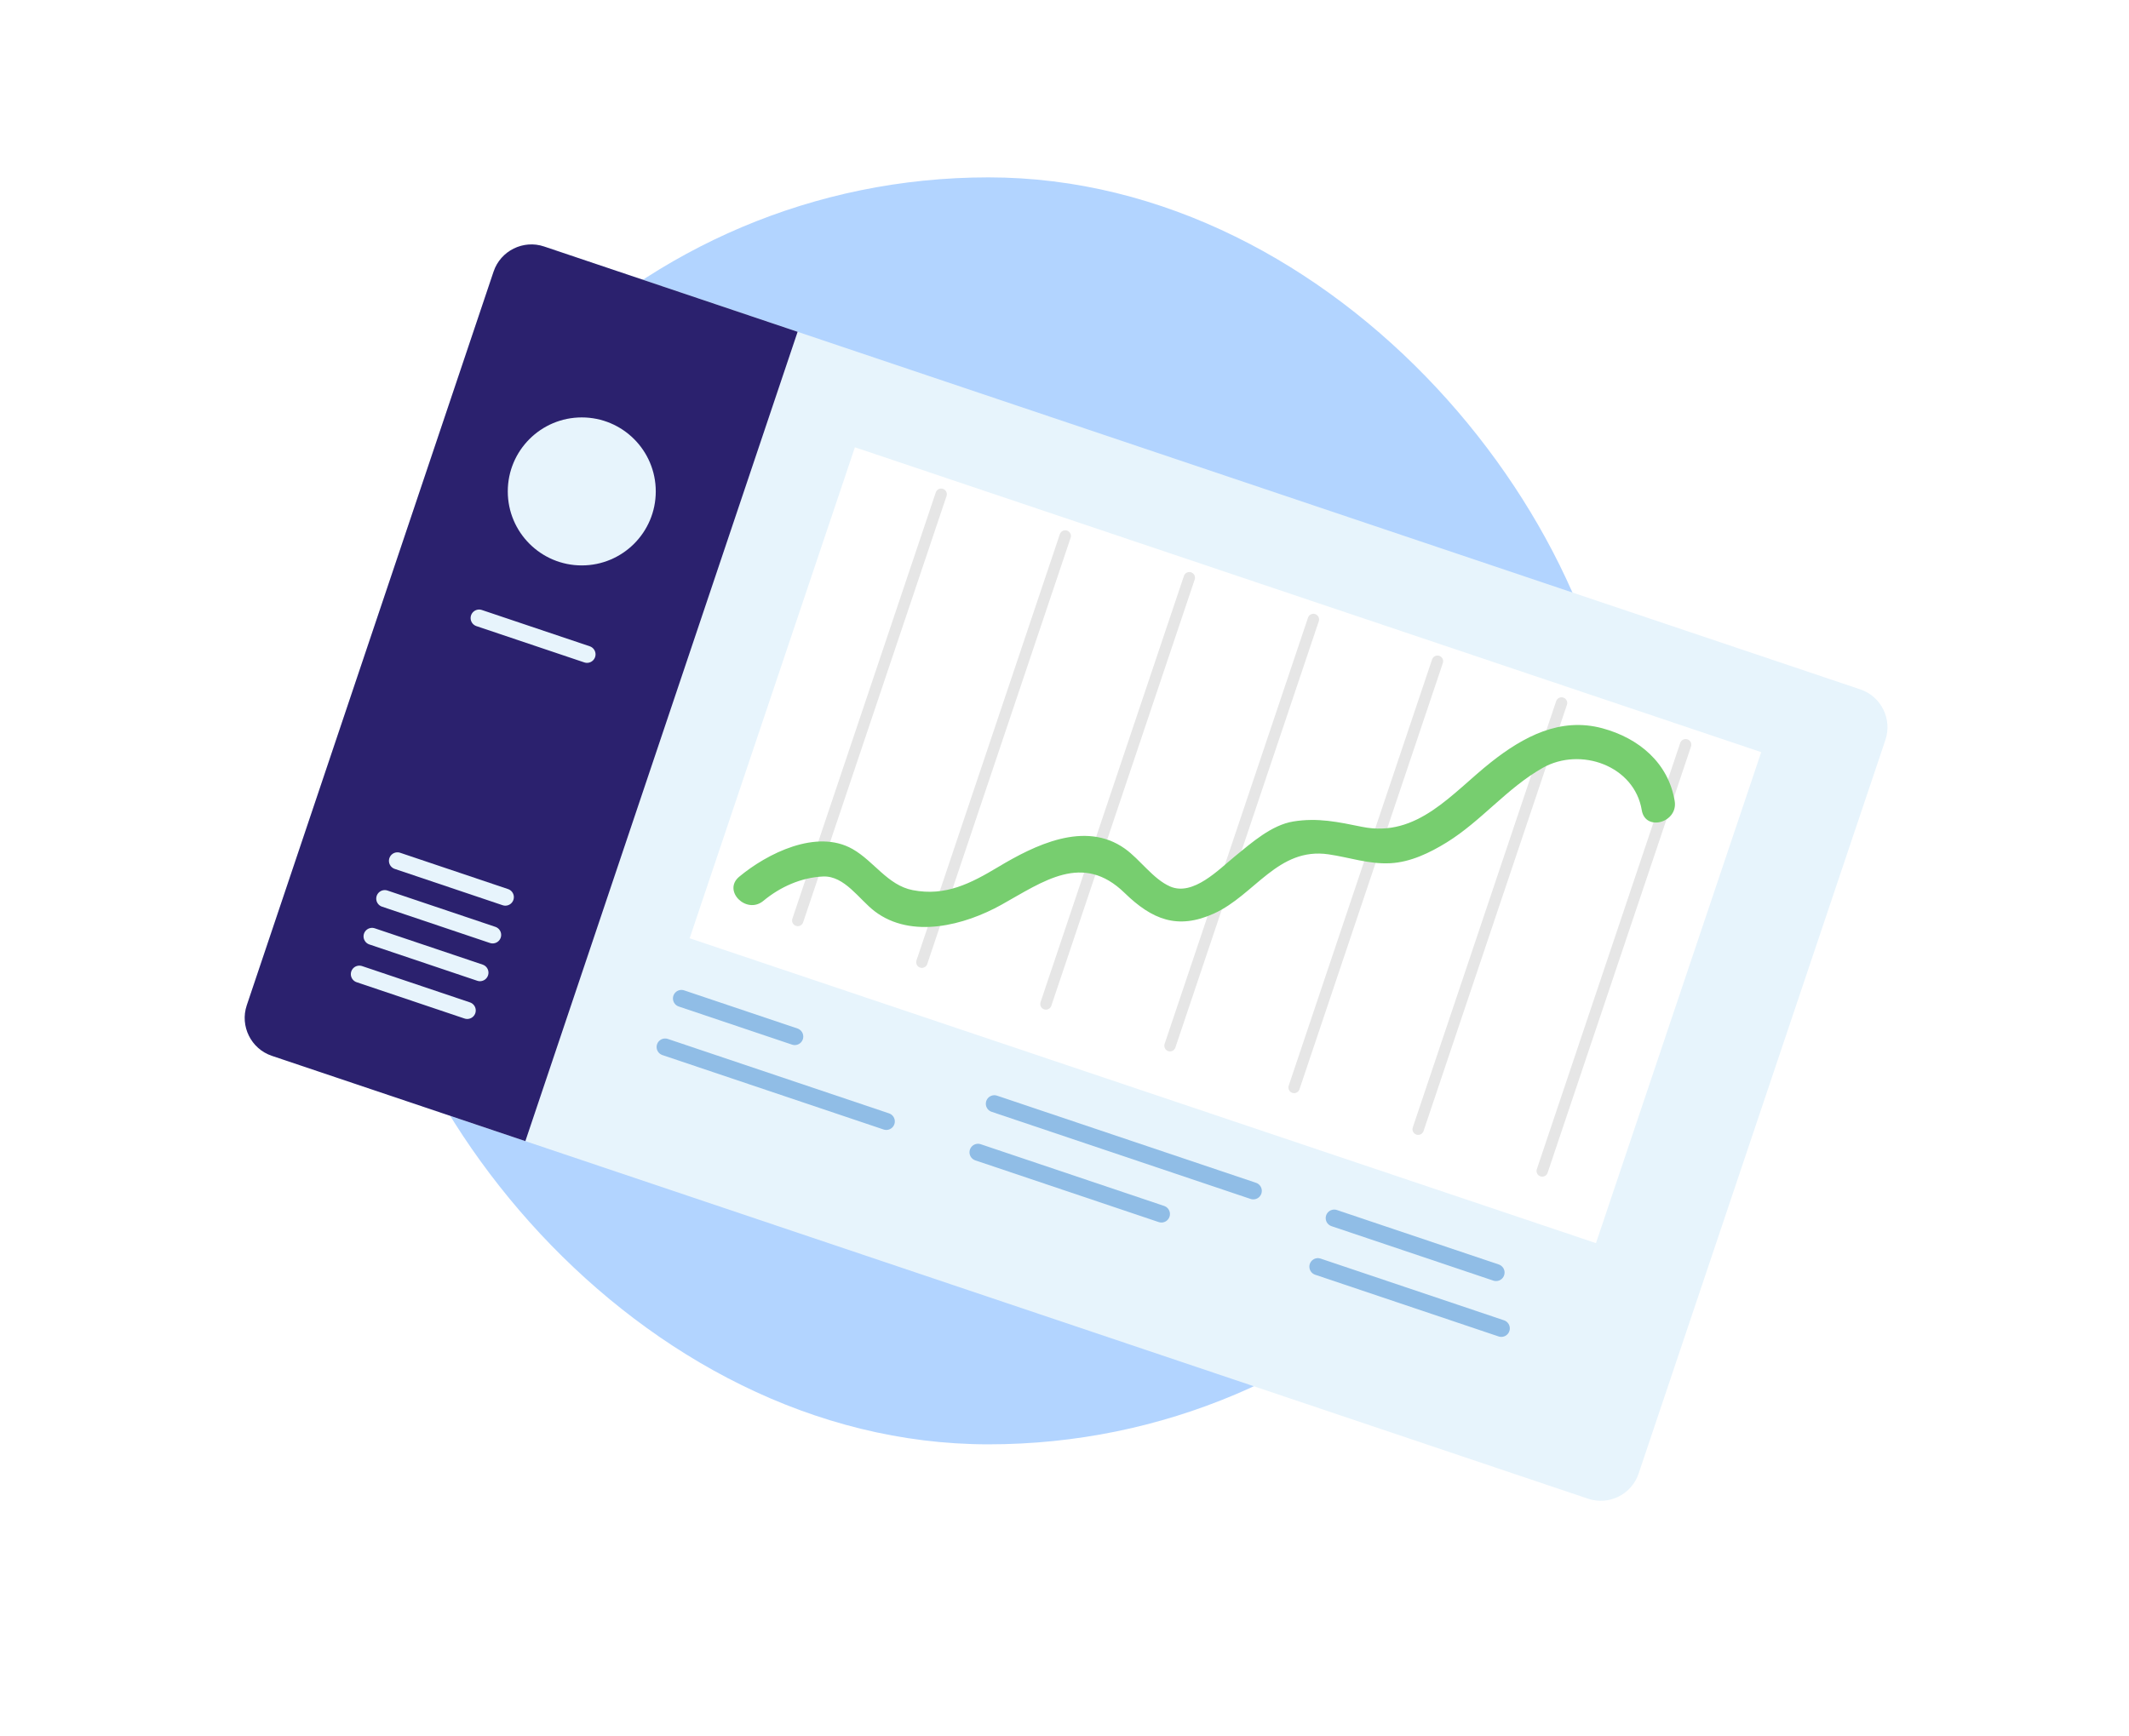<?xml version="1.0" encoding="UTF-8"?>
<svg width="168px" height="137px" viewBox="0 0 168 137" version="1.1" xmlns="http://www.w3.org/2000/svg" xmlns:xlink="http://www.w3.org/1999/xlink">
    <!-- Generator: sketchtool 50.2 (55047) - http://www.bohemiancoding.com/sketch -->
    <title>C355D809-6E81-4814-9B95-C767FA89B5C8</title>
    <desc>Created with sketchtool.</desc>
    <defs>
        <filter x="-25.0%" y="-27.5%" width="150.0%" height="165.0%" filterUnits="objectBoundingBox" id="filter-1">
            <feOffset dx="0" dy="5" in="SourceAlpha" result="shadowOffsetOuter1"></feOffset>
            <feGaussianBlur stdDeviation="10" in="shadowOffsetOuter1" result="shadowBlurOuter1"></feGaussianBlur>
            <feColorMatrix values="0 0 0 0 0   0 0 0 0 0   0 0 0 0 0  0 0 0 0.1 0" type="matrix" in="shadowBlurOuter1" result="shadowMatrixOuter1"></feColorMatrix>
            <feMerge>
                <feMergeNode in="shadowMatrixOuter1"></feMergeNode>
                <feMergeNode in="SourceGraphic"></feMergeNode>
            </feMerge>
        </filter>
    </defs>
    <g id="Page-1" stroke="none" stroke-width="1" fill="none" fill-rule="evenodd">
        <g id="home" transform="translate(-992, -784)">
            <g id="Group-10" transform="translate(1011, 798)">
                <rect id="Rectangle-7-Copy-2" fill="#B2D4FF" x="9" y="0" width="100" height="100" rx="50"></rect>
                <g id="Group" filter="url(#filter-1)">
                    <g transform="translate(43.567, 19.77)" id="Shape" stroke="#E6E6E6" stroke-linecap="round" stroke-linejoin="round" stroke-width="0.896">
                        <path d="M11.7,0.239 L0.385,33.882"></path>
                        <path d="M21.491,3.534 L10.177,37.177"></path>
                        <path d="M31.282,6.829 L19.968,40.472"></path>
                        <path d="M41.073,10.124 L29.758,43.767"></path>
                        <path d="M50.864,13.42 L39.55,47.063"></path>
                        <path d="M60.655,16.715 L49.341,50.358"></path>
                        <path d="M70.446,20.01 L59.131,53.653"></path>
                    </g>
                    <path d="M110.301,97.315 C109.75,98.954 107.958,99.845 106.319,99.293 L2.449,64.334 C0.811,63.782 -0.079,61.989 0.472,60.35 L19.95,2.433 C20.502,0.793 22.294,-0.097 23.932,0.455 L127.802,35.414 C129.441,35.966 130.331,37.758 129.779,39.398 L110.301,97.315 Z" id="Shape" fill="#E7F4FC" fill-rule="nonzero"></path>
                    <path d="M43.94,7.189 L23.932,0.455 C22.294,-0.097 20.501,0.793 19.95,2.433 L0.472,60.35 C-0.079,61.989 0.811,63.782 2.449,64.334 L22.457,71.068 L43.94,7.189 Z" id="Shape" fill="#2B216E" fill-rule="nonzero"></path>
                    <ellipse id="Oval" fill="#E7F4FC" fill-rule="nonzero" cx="26.908" cy="19.787" rx="5.839" ry="5.841"></ellipse>
                    <path d="M18.808,29.782 L27.322,32.647" id="Shape" stroke="#E7F4FC" stroke-width="1.344" stroke-linecap="round" stroke-linejoin="round"></path>
                    <path d="M12.363,48.945 L20.877,51.811" id="Shape" stroke="#E7F4FC" stroke-width="1.344" stroke-linecap="round" stroke-linejoin="round"></path>
                    <path d="M11.361,51.926 L19.875,54.792" id="Shape" stroke="#E7F4FC" stroke-width="1.344" stroke-linecap="round" stroke-linejoin="round"></path>
                    <path d="M10.359,54.907 L18.873,57.773" id="Shape" stroke="#E7F4FC" stroke-width="1.344" stroke-linecap="round" stroke-linejoin="round"></path>
                    <path d="M9.356,57.888 L17.87,60.754" id="Shape" stroke="#E7F4FC" stroke-width="1.344" stroke-linecap="round" stroke-linejoin="round"></path>
                    <rect id="Rectangle-path" fill="#FFFFFF" fill-rule="nonzero" transform="translate(77.7, 47.712) rotate(18.596) translate(-77.7, -47.712) " x="39.971" y="27.268" width="75.457" height="40.888"></rect>
                    <g transform="translate(43.567, 19.77)" id="Shape" stroke="#E6E6E6" stroke-linecap="round" stroke-linejoin="round" stroke-width="0.896">
                        <path d="M11.7,0.239 L0.385,33.882"></path>
                        <path d="M21.491,3.534 L10.177,37.177"></path>
                        <path d="M31.282,6.829 L19.968,40.472"></path>
                        <path d="M41.073,10.124 L29.758,43.767"></path>
                        <path d="M50.864,13.42 L39.55,47.063"></path>
                        <path d="M60.655,16.715 L49.341,50.358"></path>
                        <path d="M70.446,20.01 L59.131,53.653"></path>
                    </g>
                    <path d="M113.151,44.228 C112.654,41.203 110.31,39.258 107.451,38.484 C104.117,37.583 101.209,39.146 98.665,41.154 C95.577,43.592 92.859,47.148 88.48,46.261 C86.593,45.878 84.986,45.526 83.058,45.838 C81.331,46.119 79.758,47.523 78.452,48.585 C77.198,49.605 75.148,51.762 73.333,50.968 C71.986,50.379 70.967,48.837 69.761,47.981 C66.593,45.731 62.611,47.729 59.765,49.432 C57.61,50.722 55.615,51.762 53.021,51.257 C51.051,50.874 49.963,48.974 48.281,48.017 C45.438,46.398 41.539,48.363 39.331,50.199 C37.993,51.311 39.91,53.207 41.236,52.105 C42.561,51.004 44.221,50.256 45.951,50.181 C47.64,50.108 48.8,51.993 50.012,52.919 C52.938,55.154 57.156,54.009 60.015,52.416 C63.342,50.562 66.431,48.257 69.735,51.471 C71.904,53.581 73.918,54.41 76.801,53.1 C80.016,51.639 81.844,47.852 85.83,48.431 C87.498,48.673 89.01,49.223 90.72,49.133 C92.309,49.048 93.827,48.313 95.156,47.493 C97.892,45.804 99.92,43.199 102.732,41.609 C105.717,39.922 109.975,41.435 110.552,44.945 C110.834,46.657 113.43,45.929 113.151,44.228 Z" id="Shape" fill="#77CE6F" fill-rule="nonzero"></path>
                    <path d="M34.774,59.806 L43.714,62.815" id="Shape" stroke="#90BDE6" stroke-width="1.344" stroke-linecap="round" stroke-linejoin="round"></path>
                    <path d="M33.485,63.639 L50.939,69.513" id="Shape" stroke="#90BDE6" stroke-width="1.344" stroke-linecap="round" stroke-linejoin="round"></path>
                    <g transform="translate(57.939, 67.847)" id="Shape" stroke="#90BDE6" stroke-linecap="round" stroke-linejoin="round" stroke-width="1.344">
                        <path d="M1.525,0.27 L21.959,7.147"></path>
                        <path d="M0.236,4.102 L14.71,8.974"></path>
                    </g>
                    <g transform="translate(84.888, 76.833)" id="Shape" stroke="#90BDE6" stroke-linecap="round" stroke-linejoin="round" stroke-width="1.344">
                        <path d="M1.395,0.31 L14.166,4.608"></path>
                        <path d="M0.106,4.143 L14.58,9.014"></path>
                    </g>
                </g>
            </g>
        </g>
    </g>
</svg>